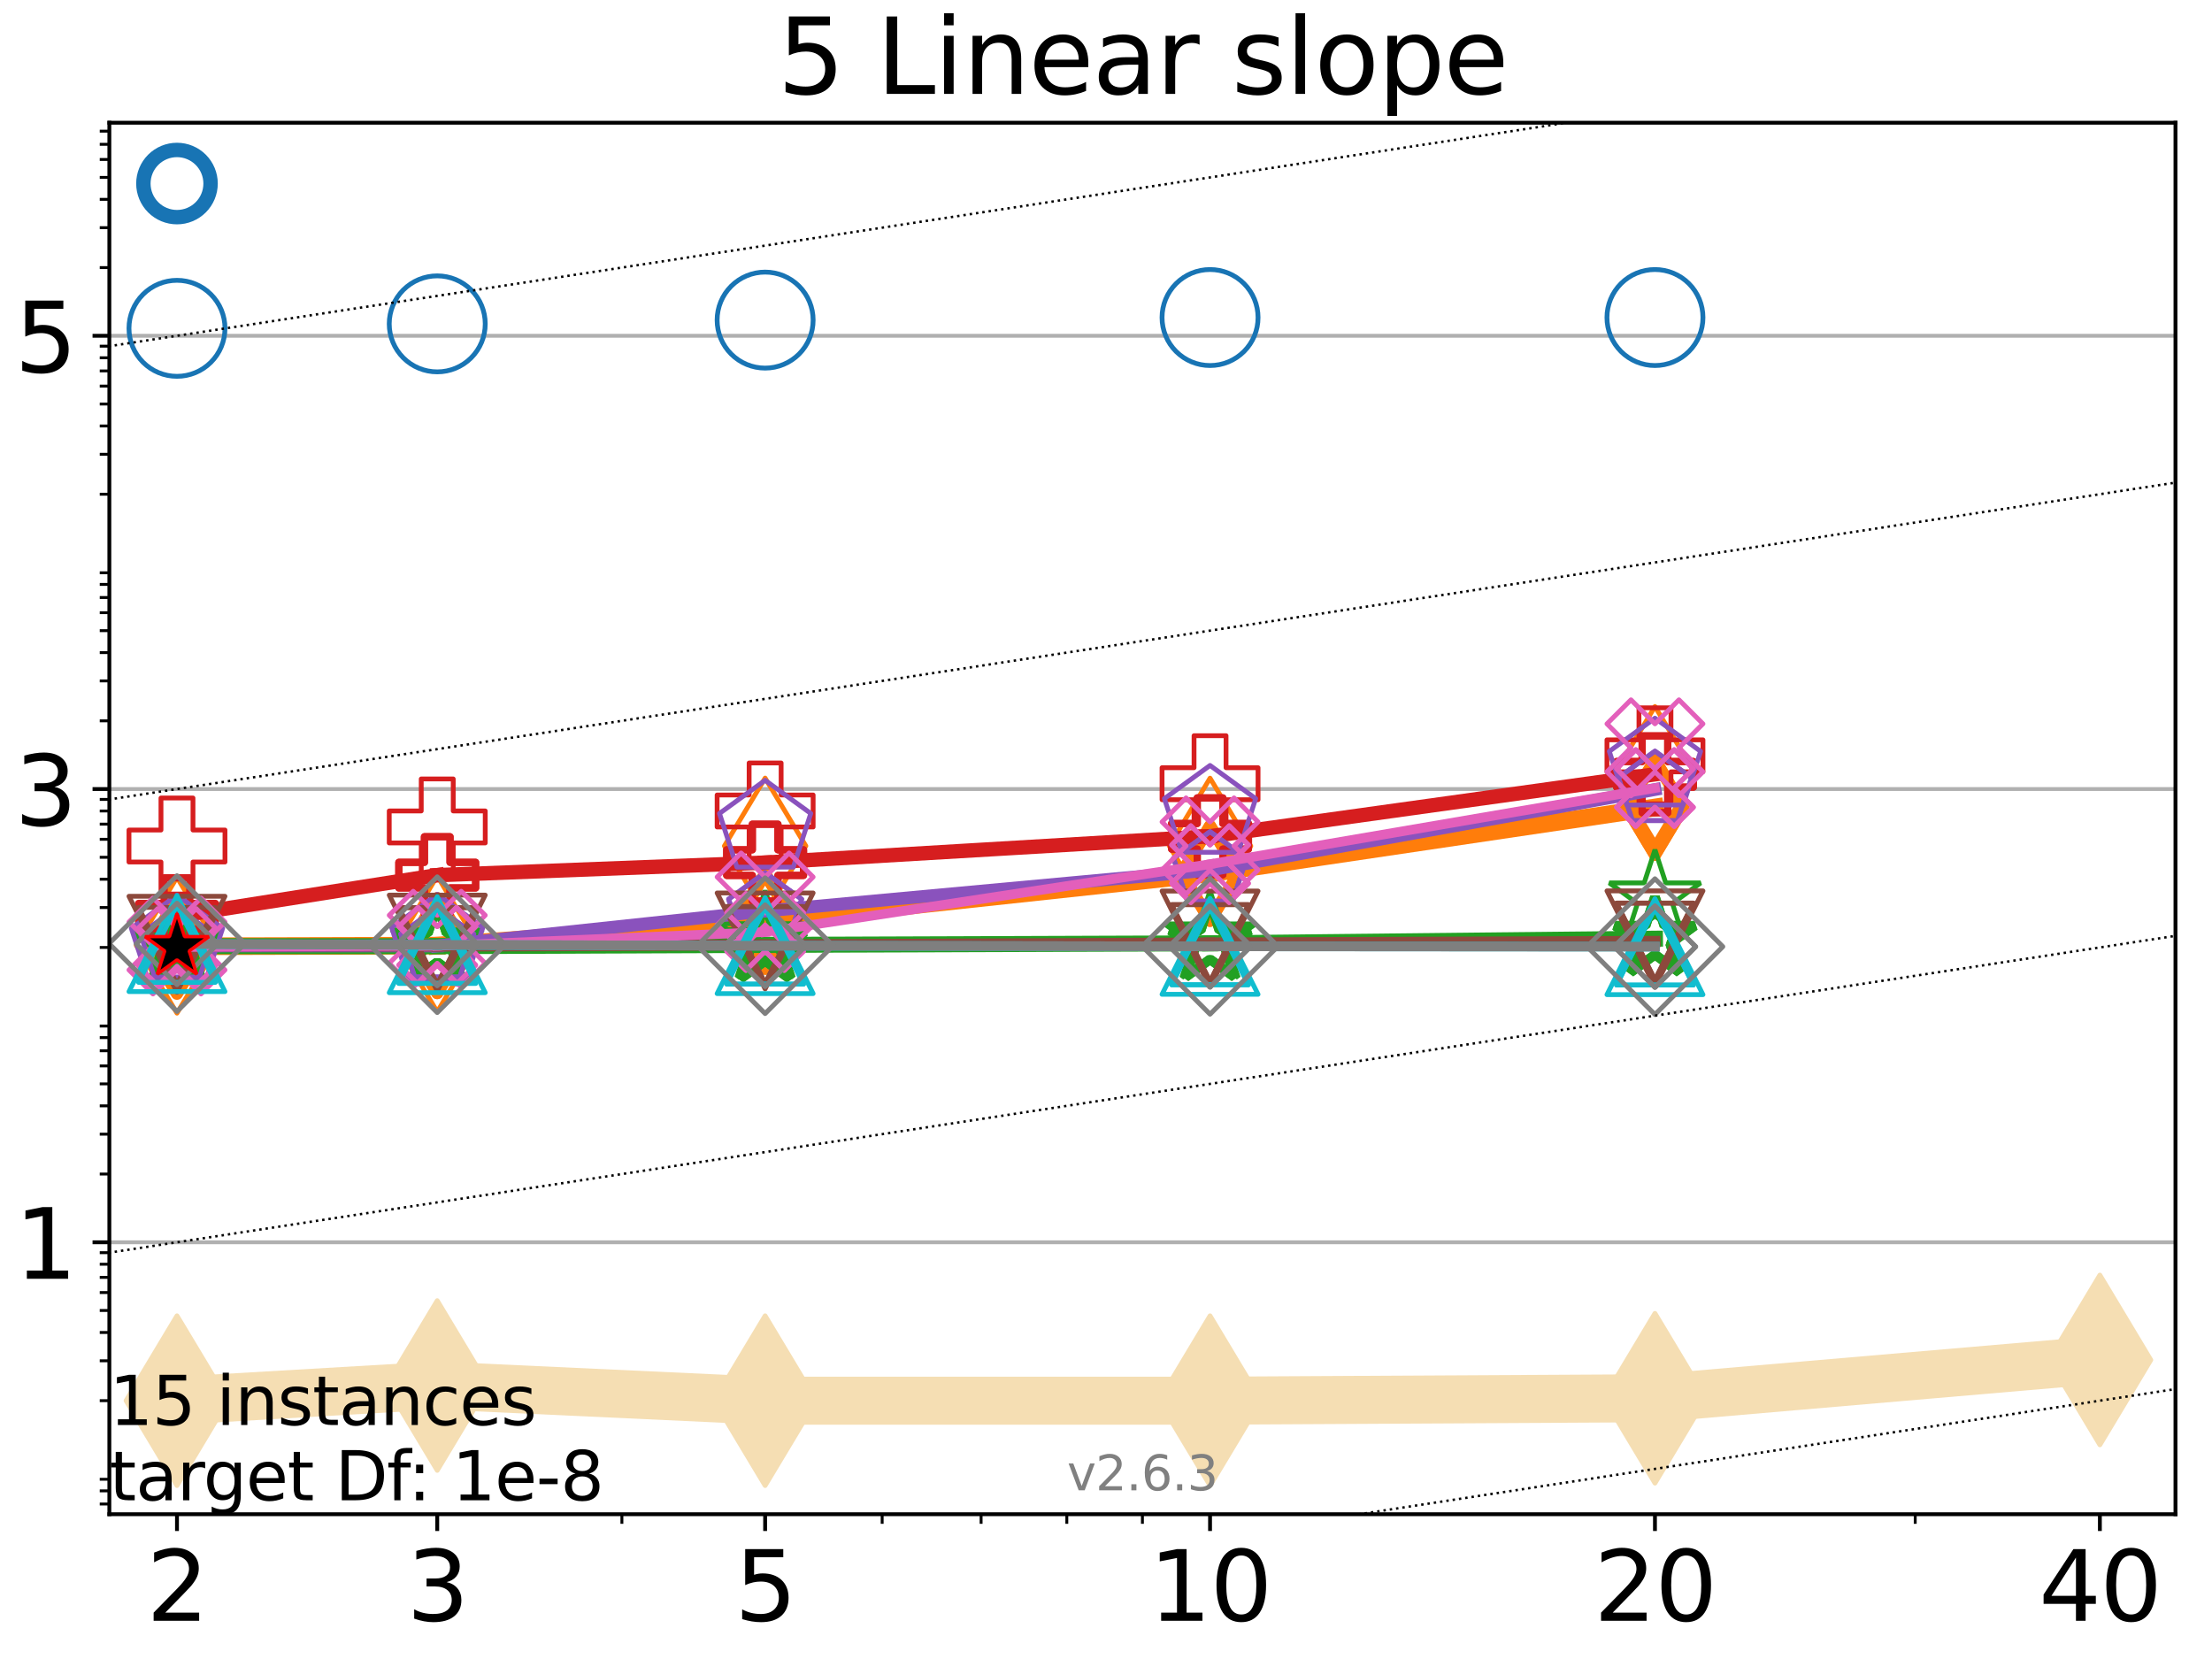 <?xml version="1.0" encoding="utf-8" standalone="no"?>
<!DOCTYPE svg PUBLIC "-//W3C//DTD SVG 1.1//EN"
  "http://www.w3.org/Graphics/SVG/1.1/DTD/svg11.dtd">
<svg xmlns:xlink="http://www.w3.org/1999/xlink" width="460.8pt" height="345.6pt" viewBox="0 0 460.8 345.6" xmlns="http://www.w3.org/2000/svg" version="1.1">
 <defs>
  <style type="text/css">*{stroke-linejoin: round; stroke-linecap: butt}</style>
 </defs>
 <g id="figure_1">
  <g id="patch_1">
   <path d="M 0 345.6 
L 460.8 345.6 
L 460.8 0 
L 0 0 
z
" style="fill: #ffffff"/>
  </g>
  <g id="axes_1">
   <g id="patch_2">
    <path d="M 22.78 315.44 
L 453.192 315.44 
L 453.192 25.56 
L 22.78 25.56 
z
" style="fill: #ffffff"/>
   </g>
   <g id="line2d_1">
    <path d="M 36.868 291.787 
L 91.085 288.626 
L 159.39 291.787 
L 252.074 291.787 
L 344.758 291.281 
L 437.443 283.304 
" clip-path="url(#pa9f7f13a58)" style="fill: none; stroke: #f5deb3; stroke-width: 10; stroke-linecap: square"/>
    <defs>
     <path id="m94b9dc4581" d="M -0 17.678 
L 10.607 0 
L 0 -17.678 
L -10.607 -0 
z
" style="stroke: #f5deb3; stroke-linejoin: miter"/>
    </defs>
    <g clip-path="url(#pa9f7f13a58)">
     <use xlink:href="#m94b9dc4581" x="36.868" y="291.787" style="fill: #f5deb3; stroke: #f5deb3; stroke-linejoin: miter"/>
     <use xlink:href="#m94b9dc4581" x="91.085" y="288.626" style="fill: #f5deb3; stroke: #f5deb3; stroke-linejoin: miter"/>
     <use xlink:href="#m94b9dc4581" x="159.39" y="291.787" style="fill: #f5deb3; stroke: #f5deb3; stroke-linejoin: miter"/>
     <use xlink:href="#m94b9dc4581" x="252.074" y="291.787" style="fill: #f5deb3; stroke: #f5deb3; stroke-linejoin: miter"/>
     <use xlink:href="#m94b9dc4581" x="344.758" y="291.281" style="fill: #f5deb3; stroke: #f5deb3; stroke-linejoin: miter"/>
     <use xlink:href="#m94b9dc4581" x="437.443" y="283.304" style="fill: #f5deb3; stroke: #f5deb3; stroke-linejoin: miter"/>
    </g>
   </g>
   <g id="matplotlib.axis_1">
    <g id="xtick_1">
     <g id="line2d_2">
      <defs>
       <path id="m851f23b6b5" d="M 0 0 
L 0 3.5 
" style="stroke: #000000; stroke-width: 0.8"/>
      </defs>
      <g>
       <use xlink:href="#m851f23b6b5" x="36.868" y="315.44" style="stroke: #000000; stroke-width: 0.8"/>
      </g>
     </g>
     <g id="text_1">
      <!-- 2 -->
      <g transform="translate(30.506 337.637)scale(0.2 -0.2)">
       <defs>
        <path id="DejaVuSans-32" d="M 1228 531 
L 3431 531 
L 3431 0 
L 469 0 
L 469 531 
Q 828 903 1448 1529 
Q 2069 2156 2228 2338 
Q 2531 2678 2651 2914 
Q 2772 3150 2772 3378 
Q 2772 3750 2511 3984 
Q 2250 4219 1831 4219 
Q 1534 4219 1204 4116 
Q 875 4013 500 3803 
L 500 4441 
Q 881 4594 1212 4672 
Q 1544 4750 1819 4750 
Q 2544 4750 2975 4387 
Q 3406 4025 3406 3419 
Q 3406 3131 3298 2873 
Q 3191 2616 2906 2266 
Q 2828 2175 2409 1742 
Q 1991 1309 1228 531 
z
" transform="scale(0.016)"/>
       </defs>
       <use xlink:href="#DejaVuSans-32"/>
      </g>
     </g>
    </g>
    <g id="xtick_2">
     <g id="line2d_3">
      <g>
       <use xlink:href="#m851f23b6b5" x="91.085" y="315.44" style="stroke: #000000; stroke-width: 0.8"/>
      </g>
     </g>
     <g id="text_2">
      <!-- 3 -->
      <g transform="translate(84.723 337.637)scale(0.2 -0.2)">
       <defs>
        <path id="DejaVuSans-33" d="M 2597 2516 
Q 3050 2419 3304 2112 
Q 3559 1806 3559 1356 
Q 3559 666 3084 287 
Q 2609 -91 1734 -91 
Q 1441 -91 1130 -33 
Q 819 25 488 141 
L 488 750 
Q 750 597 1062 519 
Q 1375 441 1716 441 
Q 2309 441 2620 675 
Q 2931 909 2931 1356 
Q 2931 1769 2642 2001 
Q 2353 2234 1838 2234 
L 1294 2234 
L 1294 2753 
L 1863 2753 
Q 2328 2753 2575 2939 
Q 2822 3125 2822 3475 
Q 2822 3834 2567 4026 
Q 2313 4219 1838 4219 
Q 1578 4219 1281 4162 
Q 984 4106 628 3988 
L 628 4550 
Q 988 4650 1302 4700 
Q 1616 4750 1894 4750 
Q 2613 4750 3031 4423 
Q 3450 4097 3450 3541 
Q 3450 3153 3228 2886 
Q 3006 2619 2597 2516 
z
" transform="scale(0.016)"/>
       </defs>
       <use xlink:href="#DejaVuSans-33"/>
      </g>
     </g>
    </g>
    <g id="xtick_3">
     <g id="line2d_4">
      <g>
       <use xlink:href="#m851f23b6b5" x="159.39" y="315.44" style="stroke: #000000; stroke-width: 0.8"/>
      </g>
     </g>
     <g id="text_3">
      <!-- 5 -->
      <g transform="translate(153.028 337.637)scale(0.2 -0.2)">
       <defs>
        <path id="DejaVuSans-35" d="M 691 4666 
L 3169 4666 
L 3169 4134 
L 1269 4134 
L 1269 2991 
Q 1406 3038 1543 3061 
Q 1681 3084 1819 3084 
Q 2600 3084 3056 2656 
Q 3513 2228 3513 1497 
Q 3513 744 3044 326 
Q 2575 -91 1722 -91 
Q 1428 -91 1123 -41 
Q 819 9 494 109 
L 494 744 
Q 775 591 1075 516 
Q 1375 441 1709 441 
Q 2250 441 2565 725 
Q 2881 1009 2881 1497 
Q 2881 1984 2565 2268 
Q 2250 2553 1709 2553 
Q 1456 2553 1204 2497 
Q 953 2441 691 2322 
L 691 4666 
z
" transform="scale(0.016)"/>
       </defs>
       <use xlink:href="#DejaVuSans-35"/>
      </g>
     </g>
    </g>
    <g id="xtick_4">
     <g id="line2d_5">
      <g>
       <use xlink:href="#m851f23b6b5" x="252.074" y="315.44" style="stroke: #000000; stroke-width: 0.8"/>
      </g>
     </g>
     <g id="text_4">
      <!-- 10 -->
      <g transform="translate(239.349 337.637)scale(0.2 -0.2)">
       <defs>
        <path id="DejaVuSans-31" d="M 794 531 
L 1825 531 
L 1825 4091 
L 703 3866 
L 703 4441 
L 1819 4666 
L 2450 4666 
L 2450 531 
L 3481 531 
L 3481 0 
L 794 0 
L 794 531 
z
" transform="scale(0.016)"/>
        <path id="DejaVuSans-30" d="M 2034 4250 
Q 1547 4250 1301 3770 
Q 1056 3291 1056 2328 
Q 1056 1369 1301 889 
Q 1547 409 2034 409 
Q 2525 409 2770 889 
Q 3016 1369 3016 2328 
Q 3016 3291 2770 3770 
Q 2525 4250 2034 4250 
z
M 2034 4750 
Q 2819 4750 3233 4129 
Q 3647 3509 3647 2328 
Q 3647 1150 3233 529 
Q 2819 -91 2034 -91 
Q 1250 -91 836 529 
Q 422 1150 422 2328 
Q 422 3509 836 4129 
Q 1250 4750 2034 4750 
z
" transform="scale(0.016)"/>
       </defs>
       <use xlink:href="#DejaVuSans-31"/>
       <use xlink:href="#DejaVuSans-30" x="63.623"/>
      </g>
     </g>
    </g>
    <g id="xtick_5">
     <g id="line2d_6">
      <g>
       <use xlink:href="#m851f23b6b5" x="344.758" y="315.44" style="stroke: #000000; stroke-width: 0.8"/>
      </g>
     </g>
     <g id="text_5">
      <!-- 20 -->
      <g transform="translate(332.033 337.637)scale(0.2 -0.2)">
       <use xlink:href="#DejaVuSans-32"/>
       <use xlink:href="#DejaVuSans-30" x="63.623"/>
      </g>
     </g>
    </g>
    <g id="xtick_6">
     <g id="line2d_7">
      <g>
       <use xlink:href="#m851f23b6b5" x="437.443" y="315.44" style="stroke: #000000; stroke-width: 0.8"/>
      </g>
     </g>
     <g id="text_6">
      <!-- 40 -->
      <g transform="translate(424.718 337.637)scale(0.2 -0.2)">
       <defs>
        <path id="DejaVuSans-34" d="M 2419 4116 
L 825 1625 
L 2419 1625 
L 2419 4116 
z
M 2253 4666 
L 3047 4666 
L 3047 1625 
L 3713 1625 
L 3713 1100 
L 3047 1100 
L 3047 0 
L 2419 0 
L 2419 1100 
L 313 1100 
L 313 1709 
L 2253 4666 
z
" transform="scale(0.016)"/>
       </defs>
       <use xlink:href="#DejaVuSans-34"/>
       <use xlink:href="#DejaVuSans-30" x="63.623"/>
      </g>
     </g>
    </g>
    <g id="xtick_7">
     <g id="line2d_8">
      <defs>
       <path id="m96532fe9f3" d="M 0 0 
L 0 2 
" style="stroke: #000000; stroke-width: 0.6"/>
      </defs>
      <g>
       <use xlink:href="#m96532fe9f3" x="129.552" y="315.44" style="stroke: #000000; stroke-width: 0.6"/>
      </g>
     </g>
    </g>
    <g id="xtick_8">
     <g id="line2d_9">
      <g>
       <use xlink:href="#m96532fe9f3" x="183.769" y="315.44" style="stroke: #000000; stroke-width: 0.6"/>
      </g>
     </g>
    </g>
    <g id="xtick_9">
     <g id="line2d_10">
      <g>
       <use xlink:href="#m96532fe9f3" x="204.381" y="315.44" style="stroke: #000000; stroke-width: 0.6"/>
      </g>
     </g>
    </g>
    <g id="xtick_10">
     <g id="line2d_11">
      <g>
       <use xlink:href="#m96532fe9f3" x="222.237" y="315.44" style="stroke: #000000; stroke-width: 0.6"/>
      </g>
     </g>
    </g>
    <g id="xtick_11">
     <g id="line2d_12">
      <g>
       <use xlink:href="#m96532fe9f3" x="237.986" y="315.44" style="stroke: #000000; stroke-width: 0.6"/>
      </g>
     </g>
    </g>
    <g id="xtick_12">
     <g id="line2d_13">
      <g>
       <use xlink:href="#m96532fe9f3" x="398.975" y="315.44" style="stroke: #000000; stroke-width: 0.6"/>
      </g>
     </g>
    </g>
   </g>
   <g id="matplotlib.axis_2">
    <g id="ytick_1">
     <g id="line2d_14">
      <path d="M 22.78 258.789 
L 453.192 258.789 
" clip-path="url(#pa9f7f13a58)" style="fill: none; stroke: #b0b0b0; stroke-width: 0.8; stroke-linecap: square"/>
     </g>
     <g id="line2d_15">
      <defs>
       <path id="maf97d76bf3" d="M 0 0 
L -3.5 0 
" style="stroke: #000000; stroke-width: 0.8"/>
      </defs>
      <g>
       <use xlink:href="#maf97d76bf3" x="22.78" y="258.789" style="stroke: #000000; stroke-width: 0.8"/>
      </g>
     </g>
     <g id="text_7">
      <!-- 1 -->
      <g transform="translate(3.055 266.388)scale(0.2 -0.2)">
       <use xlink:href="#DejaVuSans-31"/>
      </g>
     </g>
    </g>
    <g id="ytick_2">
     <g id="line2d_16">
      <path d="M 22.78 164.372 
L 453.192 164.372 
" clip-path="url(#pa9f7f13a58)" style="fill: none; stroke: #b0b0b0; stroke-width: 0.8; stroke-linecap: square"/>
     </g>
     <g id="line2d_17">
      <g>
       <use xlink:href="#maf97d76bf3" x="22.78" y="164.372" style="stroke: #000000; stroke-width: 0.8"/>
      </g>
     </g>
     <g id="text_8">
      <!-- 3 -->
      <g transform="translate(3.055 171.97)scale(0.2 -0.2)">
       <use xlink:href="#DejaVuSans-33"/>
      </g>
     </g>
    </g>
    <g id="ytick_3">
     <g id="line2d_18">
      <path d="M 22.78 69.954 
L 453.192 69.954 
" clip-path="url(#pa9f7f13a58)" style="fill: none; stroke: #b0b0b0; stroke-width: 0.8; stroke-linecap: square"/>
     </g>
     <g id="line2d_19">
      <g>
       <use xlink:href="#maf97d76bf3" x="22.78" y="69.954" style="stroke: #000000; stroke-width: 0.8"/>
      </g>
     </g>
     <g id="text_9">
      <!-- 5 -->
      <g transform="translate(3.055 77.553)scale(0.2 -0.2)">
       <use xlink:href="#DejaVuSans-35"/>
      </g>
     </g>
    </g>
    <g id="ytick_4">
     <g id="line2d_20">
      <defs>
       <path id="m543dd155c0" d="M 0 0 
L -2 0 
" style="stroke: #000000; stroke-width: 0.6"/>
      </defs>
      <g>
       <use xlink:href="#m543dd155c0" x="22.78" y="313.311" style="stroke: #000000; stroke-width: 0.6"/>
      </g>
     </g>
    </g>
    <g id="ytick_5">
     <g id="line2d_21">
      <g>
       <use xlink:href="#m543dd155c0" x="22.78" y="310.573" style="stroke: #000000; stroke-width: 0.6"/>
      </g>
     </g>
    </g>
    <g id="ytick_6">
     <g id="line2d_22">
      <g>
       <use xlink:href="#m543dd155c0" x="22.78" y="308.158" style="stroke: #000000; stroke-width: 0.6"/>
      </g>
     </g>
    </g>
    <g id="ytick_7">
     <g id="line2d_23">
      <g>
       <use xlink:href="#m543dd155c0" x="22.78" y="291.787" style="stroke: #000000; stroke-width: 0.6"/>
      </g>
     </g>
    </g>
    <g id="ytick_8">
     <g id="line2d_24">
      <g>
       <use xlink:href="#m543dd155c0" x="22.78" y="283.474" style="stroke: #000000; stroke-width: 0.6"/>
      </g>
     </g>
    </g>
    <g id="ytick_9">
     <g id="line2d_25">
      <g>
       <use xlink:href="#m543dd155c0" x="22.78" y="277.576" style="stroke: #000000; stroke-width: 0.6"/>
      </g>
     </g>
    </g>
    <g id="ytick_10">
     <g id="line2d_26">
      <g>
       <use xlink:href="#m543dd155c0" x="22.78" y="273.001" style="stroke: #000000; stroke-width: 0.6"/>
      </g>
     </g>
    </g>
    <g id="ytick_11">
     <g id="line2d_27">
      <g>
       <use xlink:href="#m543dd155c0" x="22.78" y="269.263" style="stroke: #000000; stroke-width: 0.6"/>
      </g>
     </g>
    </g>
    <g id="ytick_12">
     <g id="line2d_28">
      <g>
       <use xlink:href="#m543dd155c0" x="22.78" y="266.102" style="stroke: #000000; stroke-width: 0.6"/>
      </g>
     </g>
    </g>
    <g id="ytick_13">
     <g id="line2d_29">
      <g>
       <use xlink:href="#m543dd155c0" x="22.78" y="263.364" style="stroke: #000000; stroke-width: 0.6"/>
      </g>
     </g>
    </g>
    <g id="ytick_14">
     <g id="line2d_30">
      <g>
       <use xlink:href="#m543dd155c0" x="22.78" y="260.95" style="stroke: #000000; stroke-width: 0.6"/>
      </g>
     </g>
    </g>
    <g id="ytick_15">
     <g id="line2d_31">
      <g>
       <use xlink:href="#m543dd155c0" x="22.78" y="244.578" style="stroke: #000000; stroke-width: 0.6"/>
      </g>
     </g>
    </g>
    <g id="ytick_16">
     <g id="line2d_32">
      <g>
       <use xlink:href="#m543dd155c0" x="22.78" y="236.265" style="stroke: #000000; stroke-width: 0.6"/>
      </g>
     </g>
    </g>
    <g id="ytick_17">
     <g id="line2d_33">
      <g>
       <use xlink:href="#m543dd155c0" x="22.78" y="230.367" style="stroke: #000000; stroke-width: 0.6"/>
      </g>
     </g>
    </g>
    <g id="ytick_18">
     <g id="line2d_34">
      <g>
       <use xlink:href="#m543dd155c0" x="22.78" y="225.792" style="stroke: #000000; stroke-width: 0.6"/>
      </g>
     </g>
    </g>
    <g id="ytick_19">
     <g id="line2d_35">
      <g>
       <use xlink:href="#m543dd155c0" x="22.78" y="222.054" style="stroke: #000000; stroke-width: 0.6"/>
      </g>
     </g>
    </g>
    <g id="ytick_20">
     <g id="line2d_36">
      <g>
       <use xlink:href="#m543dd155c0" x="22.78" y="218.893" style="stroke: #000000; stroke-width: 0.6"/>
      </g>
     </g>
    </g>
    <g id="ytick_21">
     <g id="line2d_37">
      <g>
       <use xlink:href="#m543dd155c0" x="22.78" y="216.156" style="stroke: #000000; stroke-width: 0.6"/>
      </g>
     </g>
    </g>
    <g id="ytick_22">
     <g id="line2d_38">
      <g>
       <use xlink:href="#m543dd155c0" x="22.78" y="213.741" style="stroke: #000000; stroke-width: 0.6"/>
      </g>
     </g>
    </g>
    <g id="ytick_23">
     <g id="line2d_39">
      <g>
       <use xlink:href="#m543dd155c0" x="22.78" y="197.369" style="stroke: #000000; stroke-width: 0.6"/>
      </g>
     </g>
    </g>
    <g id="ytick_24">
     <g id="line2d_40">
      <g>
       <use xlink:href="#m543dd155c0" x="22.78" y="189.056" style="stroke: #000000; stroke-width: 0.6"/>
      </g>
     </g>
    </g>
    <g id="ytick_25">
     <g id="line2d_41">
      <g>
       <use xlink:href="#m543dd155c0" x="22.78" y="183.158" style="stroke: #000000; stroke-width: 0.6"/>
      </g>
     </g>
    </g>
    <g id="ytick_26">
     <g id="line2d_42">
      <g>
       <use xlink:href="#m543dd155c0" x="22.78" y="178.583" style="stroke: #000000; stroke-width: 0.6"/>
      </g>
     </g>
    </g>
    <g id="ytick_27">
     <g id="line2d_43">
      <g>
       <use xlink:href="#m543dd155c0" x="22.78" y="174.845" style="stroke: #000000; stroke-width: 0.6"/>
      </g>
     </g>
    </g>
    <g id="ytick_28">
     <g id="line2d_44">
      <g>
       <use xlink:href="#m543dd155c0" x="22.78" y="171.685" style="stroke: #000000; stroke-width: 0.6"/>
      </g>
     </g>
    </g>
    <g id="ytick_29">
     <g id="line2d_45">
      <g>
       <use xlink:href="#m543dd155c0" x="22.78" y="168.947" style="stroke: #000000; stroke-width: 0.6"/>
      </g>
     </g>
    </g>
    <g id="ytick_30">
     <g id="line2d_46">
      <g>
       <use xlink:href="#m543dd155c0" x="22.78" y="166.532" style="stroke: #000000; stroke-width: 0.6"/>
      </g>
     </g>
    </g>
    <g id="ytick_31">
     <g id="line2d_47">
      <g>
       <use xlink:href="#m543dd155c0" x="22.78" y="150.161" style="stroke: #000000; stroke-width: 0.6"/>
      </g>
     </g>
    </g>
    <g id="ytick_32">
     <g id="line2d_48">
      <g>
       <use xlink:href="#m543dd155c0" x="22.78" y="141.847" style="stroke: #000000; stroke-width: 0.6"/>
      </g>
     </g>
    </g>
    <g id="ytick_33">
     <g id="line2d_49">
      <g>
       <use xlink:href="#m543dd155c0" x="22.78" y="135.949" style="stroke: #000000; stroke-width: 0.6"/>
      </g>
     </g>
    </g>
    <g id="ytick_34">
     <g id="line2d_50">
      <g>
       <use xlink:href="#m543dd155c0" x="22.78" y="131.374" style="stroke: #000000; stroke-width: 0.6"/>
      </g>
     </g>
    </g>
    <g id="ytick_35">
     <g id="line2d_51">
      <g>
       <use xlink:href="#m543dd155c0" x="22.78" y="127.636" style="stroke: #000000; stroke-width: 0.6"/>
      </g>
     </g>
    </g>
    <g id="ytick_36">
     <g id="line2d_52">
      <g>
       <use xlink:href="#m543dd155c0" x="22.78" y="124.476" style="stroke: #000000; stroke-width: 0.6"/>
      </g>
     </g>
    </g>
    <g id="ytick_37">
     <g id="line2d_53">
      <g>
       <use xlink:href="#m543dd155c0" x="22.78" y="121.738" style="stroke: #000000; stroke-width: 0.6"/>
      </g>
     </g>
    </g>
    <g id="ytick_38">
     <g id="line2d_54">
      <g>
       <use xlink:href="#m543dd155c0" x="22.78" y="119.323" style="stroke: #000000; stroke-width: 0.6"/>
      </g>
     </g>
    </g>
    <g id="ytick_39">
     <g id="line2d_55">
      <g>
       <use xlink:href="#m543dd155c0" x="22.78" y="102.952" style="stroke: #000000; stroke-width: 0.6"/>
      </g>
     </g>
    </g>
    <g id="ytick_40">
     <g id="line2d_56">
      <g>
       <use xlink:href="#m543dd155c0" x="22.78" y="94.639" style="stroke: #000000; stroke-width: 0.6"/>
      </g>
     </g>
    </g>
    <g id="ytick_41">
     <g id="line2d_57">
      <g>
       <use xlink:href="#m543dd155c0" x="22.78" y="88.74" style="stroke: #000000; stroke-width: 0.6"/>
      </g>
     </g>
    </g>
    <g id="ytick_42">
     <g id="line2d_58">
      <g>
       <use xlink:href="#m543dd155c0" x="22.78" y="84.165" style="stroke: #000000; stroke-width: 0.6"/>
      </g>
     </g>
    </g>
    <g id="ytick_43">
     <g id="line2d_59">
      <g>
       <use xlink:href="#m543dd155c0" x="22.78" y="80.427" style="stroke: #000000; stroke-width: 0.6"/>
      </g>
     </g>
    </g>
    <g id="ytick_44">
     <g id="line2d_60">
      <g>
       <use xlink:href="#m543dd155c0" x="22.78" y="77.267" style="stroke: #000000; stroke-width: 0.6"/>
      </g>
     </g>
    </g>
    <g id="ytick_45">
     <g id="line2d_61">
      <g>
       <use xlink:href="#m543dd155c0" x="22.78" y="74.529" style="stroke: #000000; stroke-width: 0.6"/>
      </g>
     </g>
    </g>
    <g id="ytick_46">
     <g id="line2d_62">
      <g>
       <use xlink:href="#m543dd155c0" x="22.78" y="72.114" style="stroke: #000000; stroke-width: 0.6"/>
      </g>
     </g>
    </g>
    <g id="ytick_47">
     <g id="line2d_63">
      <g>
       <use xlink:href="#m543dd155c0" x="22.78" y="55.743" style="stroke: #000000; stroke-width: 0.6"/>
      </g>
     </g>
    </g>
    <g id="ytick_48">
     <g id="line2d_64">
      <g>
       <use xlink:href="#m543dd155c0" x="22.78" y="47.43" style="stroke: #000000; stroke-width: 0.6"/>
      </g>
     </g>
    </g>
    <g id="ytick_49">
     <g id="line2d_65">
      <g>
       <use xlink:href="#m543dd155c0" x="22.78" y="41.532" style="stroke: #000000; stroke-width: 0.6"/>
      </g>
     </g>
    </g>
    <g id="ytick_50">
     <g id="line2d_66">
      <g>
       <use xlink:href="#m543dd155c0" x="22.78" y="36.957" style="stroke: #000000; stroke-width: 0.6"/>
      </g>
     </g>
    </g>
    <g id="ytick_51">
     <g id="line2d_67">
      <g>
       <use xlink:href="#m543dd155c0" x="22.78" y="33.219" style="stroke: #000000; stroke-width: 0.6"/>
      </g>
     </g>
    </g>
    <g id="ytick_52">
     <g id="line2d_68">
      <g>
       <use xlink:href="#m543dd155c0" x="22.78" y="30.058" style="stroke: #000000; stroke-width: 0.6"/>
      </g>
     </g>
    </g>
    <g id="ytick_53">
     <g id="line2d_69">
      <g>
       <use xlink:href="#m543dd155c0" x="22.78" y="27.32" style="stroke: #000000; stroke-width: 0.6"/>
      </g>
     </g>
    </g>
   </g>
   <g id="line2d_70">
    <path d="M 36.868 38.237 
" clip-path="url(#pa9f7f13a58)" style="fill: none; stroke: #1874b4; stroke-width: 4; stroke-linecap: square"/>
    <defs>
     <path id="mb32c1dd31c" d="M 0 7 
C 1.856 7 3.637 6.262 4.95 4.95 
C 6.262 3.637 7 1.856 7 0 
C 7 -1.856 6.262 -3.637 4.95 -4.95 
C 3.637 -6.262 1.856 -7 0 -7 
C -1.856 -7 -3.637 -6.262 -4.95 -4.95 
C -6.262 -3.637 -7 -1.856 -7 0 
C -7 1.856 -6.262 3.637 -4.95 4.95 
C -3.637 6.262 -1.856 7 0 7 
z
" style="stroke: #1874b4; stroke-width: 3"/>
    </defs>
    <g clip-path="url(#pa9f7f13a58)">
     <use xlink:href="#mb32c1dd31c" x="36.868" y="38.237" style="fill-opacity: 0; stroke: #1874b4; stroke-width: 3"/>
    </g>
   </g>
   <g id="line2d_71"/>
   <g id="line2d_72">
    <defs>
     <path id="m4bcb61b72c" d="M 0 10 
C 2.652 10 5.196 8.946 7.071 7.071 
C 8.946 5.196 10 2.652 10 0 
C 10 -2.652 8.946 -5.196 7.071 -7.071 
C 5.196 -8.946 2.652 -10 0 -10 
C -2.652 -10 -5.196 -8.946 -7.071 -7.071 
C -8.946 -5.196 -10 -2.652 -10 0 
C -10 2.652 -8.946 5.196 -7.071 7.071 
C -5.196 8.946 -2.652 10 0 10 
z
" style="stroke: #1874b4"/>
    </defs>
    <g clip-path="url(#pa9f7f13a58)">
     <use xlink:href="#m4bcb61b72c" x="36.868" y="68.395" style="fill-opacity: 0; stroke: #1874b4"/>
     <use xlink:href="#m4bcb61b72c" x="91.085" y="67.467" style="fill-opacity: 0; stroke: #1874b4"/>
     <use xlink:href="#m4bcb61b72c" x="159.39" y="66.683" style="fill-opacity: 0; stroke: #1874b4"/>
     <use xlink:href="#m4bcb61b72c" x="252.074" y="66.148" style="fill-opacity: 0; stroke: #1874b4"/>
     <use xlink:href="#m4bcb61b72c" x="344.758" y="66.148" style="fill-opacity: 0; stroke: #1874b4"/>
    </g>
   </g>
   <g id="line2d_73">
    <path d="M 36.868 197.132 
L 91.085 196.99 
" clip-path="url(#pa9f7f13a58)" style="fill: none; stroke: #ff7d0b; stroke-width: 3.667; stroke-linecap: square"/>
    <defs>
     <path id="m2a229cea45" d="M -0 9.899 
L 5.94 0 
L 0 -9.899 
L -5.94 -0 
z
" style="stroke: #ff7d0b; stroke-width: 2.5; stroke-linejoin: miter"/>
    </defs>
    <g clip-path="url(#pa9f7f13a58)">
     <use xlink:href="#m2a229cea45" x="36.868" y="197.132" style="fill-opacity: 0; stroke: #ff7d0b; stroke-width: 2.5; stroke-linejoin: miter"/>
     <use xlink:href="#m2a229cea45" x="91.085" y="196.99" style="fill-opacity: 0; stroke: #ff7d0b; stroke-width: 2.5; stroke-linejoin: miter"/>
    </g>
   </g>
   <g id="line2d_74">
    <path d="M 91.085 196.99 
L 159.39 191.916 
" clip-path="url(#pa9f7f13a58)" style="fill: none; stroke: #ff7d0b; stroke-width: 3.667; stroke-linecap: square"/>
    <g clip-path="url(#pa9f7f13a58)">
     <use xlink:href="#m2a229cea45" x="91.085" y="196.99" style="fill-opacity: 0; stroke: #ff7d0b; stroke-width: 2.5; stroke-linejoin: miter"/>
     <use xlink:href="#m2a229cea45" x="159.39" y="191.916" style="fill-opacity: 0; stroke: #ff7d0b; stroke-width: 2.5; stroke-linejoin: miter"/>
    </g>
   </g>
   <g id="line2d_75">
    <path d="M 159.39 191.916 
L 252.074 181.943 
" clip-path="url(#pa9f7f13a58)" style="fill: none; stroke: #ff7d0b; stroke-width: 3.667; stroke-linecap: square"/>
    <g clip-path="url(#pa9f7f13a58)">
     <use xlink:href="#m2a229cea45" x="159.39" y="191.916" style="fill-opacity: 0; stroke: #ff7d0b; stroke-width: 2.5; stroke-linejoin: miter"/>
     <use xlink:href="#m2a229cea45" x="252.074" y="181.943" style="fill-opacity: 0; stroke: #ff7d0b; stroke-width: 2.5; stroke-linejoin: miter"/>
    </g>
   </g>
   <g id="line2d_76">
    <path d="M 252.074 181.943 
L 344.758 168.203 
" clip-path="url(#pa9f7f13a58)" style="fill: none; stroke: #ff7d0b; stroke-width: 3.667; stroke-linecap: square"/>
    <g clip-path="url(#pa9f7f13a58)">
     <use xlink:href="#m2a229cea45" x="252.074" y="181.943" style="fill-opacity: 0; stroke: #ff7d0b; stroke-width: 2.5; stroke-linejoin: miter"/>
     <use xlink:href="#m2a229cea45" x="344.758" y="168.203" style="fill-opacity: 0; stroke: #ff7d0b; stroke-width: 2.5; stroke-linejoin: miter"/>
    </g>
   </g>
   <g id="line2d_77">
    <path d="M 344.758 168.203 
" clip-path="url(#pa9f7f13a58)" style="fill: none; stroke: #ff7d0b; stroke-width: 3.667; stroke-linecap: square"/>
    <g clip-path="url(#pa9f7f13a58)">
     <use xlink:href="#m2a229cea45" x="344.758" y="168.203" style="fill-opacity: 0; stroke: #ff7d0b; stroke-width: 2.5; stroke-linejoin: miter"/>
    </g>
   </g>
   <g id="line2d_78"/>
   <g id="line2d_79">
    <defs>
     <path id="md65af7c6db" d="M -0 14.142 
L 8.485 0 
L -0 -14.142 
L -8.485 -0 
z
" style="stroke: #ff7d0b; stroke-linejoin: miter"/>
    </defs>
    <g clip-path="url(#pa9f7f13a58)">
     <use xlink:href="#md65af7c6db" x="36.868" y="196.913" style="fill-opacity: 0; stroke: #ff7d0b; stroke-linejoin: miter"/>
     <use xlink:href="#md65af7c6db" x="91.085" y="196.631" style="fill-opacity: 0; stroke: #ff7d0b; stroke-linejoin: miter"/>
     <use xlink:href="#md65af7c6db" x="159.39" y="176.23" style="fill-opacity: 0; stroke: #ff7d0b; stroke-linejoin: miter"/>
     <use xlink:href="#md65af7c6db" x="252.074" y="176.245" style="fill-opacity: 0; stroke: #ff7d0b; stroke-linejoin: miter"/>
     <use xlink:href="#md65af7c6db" x="344.758" y="161.323" style="fill-opacity: 0; stroke: #ff7d0b; stroke-linejoin: miter"/>
    </g>
   </g>
   <g id="line2d_80">
    <path d="M 36.868 197.111 
L 91.085 197.105 
" clip-path="url(#pa9f7f13a58)" style="fill: none; stroke: #22a022; stroke-width: 3.333; stroke-linecap: square"/>
    <defs>
     <path id="m6f2821d938" d="M 0 -8.7 
L -1.953 -2.688 
L -8.274 -2.688 
L -3.16 1.027 
L -5.114 7.038 
L -0 3.323 
L 5.114 7.038 
L 3.16 1.027 
L 8.274 -2.688 
L 1.953 -2.688 
z
" style="stroke: #22a022; stroke-width: 2; stroke-linejoin: bevel"/>
    </defs>
    <g clip-path="url(#pa9f7f13a58)">
     <use xlink:href="#m6f2821d938" x="36.868" y="197.111" style="fill-opacity: 0; stroke: #22a022; stroke-width: 2; stroke-linejoin: bevel"/>
     <use xlink:href="#m6f2821d938" x="91.085" y="197.105" style="fill-opacity: 0; stroke: #22a022; stroke-width: 2; stroke-linejoin: bevel"/>
    </g>
   </g>
   <g id="line2d_81">
    <path d="M 91.085 197.105 
L 159.39 196.84 
" clip-path="url(#pa9f7f13a58)" style="fill: none; stroke: #22a022; stroke-width: 3.333; stroke-linecap: square"/>
    <g clip-path="url(#pa9f7f13a58)">
     <use xlink:href="#m6f2821d938" x="91.085" y="197.105" style="fill-opacity: 0; stroke: #22a022; stroke-width: 2; stroke-linejoin: bevel"/>
     <use xlink:href="#m6f2821d938" x="159.39" y="196.84" style="fill-opacity: 0; stroke: #22a022; stroke-width: 2; stroke-linejoin: bevel"/>
    </g>
   </g>
   <g id="line2d_82">
    <path d="M 159.39 196.84 
L 252.074 196.517 
" clip-path="url(#pa9f7f13a58)" style="fill: none; stroke: #22a022; stroke-width: 3.333; stroke-linecap: square"/>
    <g clip-path="url(#pa9f7f13a58)">
     <use xlink:href="#m6f2821d938" x="159.39" y="196.84" style="fill-opacity: 0; stroke: #22a022; stroke-width: 2; stroke-linejoin: bevel"/>
     <use xlink:href="#m6f2821d938" x="252.074" y="196.517" style="fill-opacity: 0; stroke: #22a022; stroke-width: 2; stroke-linejoin: bevel"/>
    </g>
   </g>
   <g id="line2d_83">
    <path d="M 252.074 196.517 
L 344.758 195.544 
" clip-path="url(#pa9f7f13a58)" style="fill: none; stroke: #22a022; stroke-width: 3.333; stroke-linecap: square"/>
    <g clip-path="url(#pa9f7f13a58)">
     <use xlink:href="#m6f2821d938" x="252.074" y="196.517" style="fill-opacity: 0; stroke: #22a022; stroke-width: 2; stroke-linejoin: bevel"/>
     <use xlink:href="#m6f2821d938" x="344.758" y="195.544" style="fill-opacity: 0; stroke: #22a022; stroke-width: 2; stroke-linejoin: bevel"/>
    </g>
   </g>
   <g id="line2d_84">
    <path d="M 344.758 195.544 
" clip-path="url(#pa9f7f13a58)" style="fill: none; stroke: #22a022; stroke-width: 3.333; stroke-linecap: square"/>
    <g clip-path="url(#pa9f7f13a58)">
     <use xlink:href="#m6f2821d938" x="344.758" y="195.544" style="fill-opacity: 0; stroke: #22a022; stroke-width: 2; stroke-linejoin: bevel"/>
    </g>
   </g>
   <g id="line2d_85"/>
   <g id="line2d_86">
    <defs>
     <path id="m1989799d8f" d="M 0 -10 
L -2.245 -3.09 
L -9.511 -3.09 
L -3.633 1.18 
L -5.878 8.09 
L -0 3.82 
L 5.878 8.09 
L 3.633 1.18 
L 9.511 -3.09 
L 2.245 -3.09 
z
" style="stroke: #22a022; stroke-linejoin: bevel"/>
    </defs>
    <g clip-path="url(#pa9f7f13a58)">
     <use xlink:href="#m1989799d8f" x="36.868" y="196.664" style="fill-opacity: 0; stroke: #22a022; stroke-linejoin: bevel"/>
     <use xlink:href="#m1989799d8f" x="91.085" y="196.796" style="fill-opacity: 0; stroke: #22a022; stroke-linejoin: bevel"/>
     <use xlink:href="#m1989799d8f" x="159.39" y="195.509" style="fill-opacity: 0; stroke: #22a022; stroke-linejoin: bevel"/>
     <use xlink:href="#m1989799d8f" x="252.074" y="195.555" style="fill-opacity: 0; stroke: #22a022; stroke-linejoin: bevel"/>
     <use xlink:href="#m1989799d8f" x="344.758" y="187.018" style="fill-opacity: 0; stroke: #22a022; stroke-linejoin: bevel"/>
    </g>
   </g>
   <g id="line2d_87">
    <path d="M 36.868 190.858 
L 91.085 182.308 
" clip-path="url(#pa9f7f13a58)" style="fill: none; stroke: #d61e1f; stroke-width: 3; stroke-linecap: square"/>
    <defs>
     <path id="m4d9f063b14" d="M -2.667 8 
L 2.667 8 
L 2.667 2.667 
L 8 2.667 
L 8 -2.667 
L 2.667 -2.667 
L 2.667 -8 
L -2.667 -8 
L -2.667 -2.667 
L -8 -2.667 
L -8 2.667 
L -2.667 2.667 
z
" style="stroke: #d61e1f; stroke-width: 1.5; stroke-linejoin: miter"/>
    </defs>
    <g clip-path="url(#pa9f7f13a58)">
     <use xlink:href="#m4d9f063b14" x="36.868" y="190.858" style="fill-opacity: 0; stroke: #d61e1f; stroke-width: 1.5; stroke-linejoin: miter"/>
     <use xlink:href="#m4d9f063b14" x="91.085" y="182.308" style="fill-opacity: 0; stroke: #d61e1f; stroke-width: 1.5; stroke-linejoin: miter"/>
    </g>
   </g>
   <g id="line2d_88">
    <path d="M 91.085 182.308 
L 159.39 179.696 
" clip-path="url(#pa9f7f13a58)" style="fill: none; stroke: #d61e1f; stroke-width: 3; stroke-linecap: square"/>
    <g clip-path="url(#pa9f7f13a58)">
     <use xlink:href="#m4d9f063b14" x="91.085" y="182.308" style="fill-opacity: 0; stroke: #d61e1f; stroke-width: 1.5; stroke-linejoin: miter"/>
     <use xlink:href="#m4d9f063b14" x="159.39" y="179.696" style="fill-opacity: 0; stroke: #d61e1f; stroke-width: 1.5; stroke-linejoin: miter"/>
    </g>
   </g>
   <g id="line2d_89">
    <path d="M 159.39 179.696 
L 252.074 174.217 
" clip-path="url(#pa9f7f13a58)" style="fill: none; stroke: #d61e1f; stroke-width: 3; stroke-linecap: square"/>
    <g clip-path="url(#pa9f7f13a58)">
     <use xlink:href="#m4d9f063b14" x="159.39" y="179.696" style="fill-opacity: 0; stroke: #d61e1f; stroke-width: 1.5; stroke-linejoin: miter"/>
     <use xlink:href="#m4d9f063b14" x="252.074" y="174.217" style="fill-opacity: 0; stroke: #d61e1f; stroke-width: 1.5; stroke-linejoin: miter"/>
    </g>
   </g>
   <g id="line2d_90">
    <path d="M 252.074 174.217 
L 344.758 161.307 
" clip-path="url(#pa9f7f13a58)" style="fill: none; stroke: #d61e1f; stroke-width: 3; stroke-linecap: square"/>
    <g clip-path="url(#pa9f7f13a58)">
     <use xlink:href="#m4d9f063b14" x="252.074" y="174.217" style="fill-opacity: 0; stroke: #d61e1f; stroke-width: 1.5; stroke-linejoin: miter"/>
     <use xlink:href="#m4d9f063b14" x="344.758" y="161.307" style="fill-opacity: 0; stroke: #d61e1f; stroke-width: 1.5; stroke-linejoin: miter"/>
    </g>
   </g>
   <g id="line2d_91">
    <path d="M 344.758 161.307 
" clip-path="url(#pa9f7f13a58)" style="fill: none; stroke: #d61e1f; stroke-width: 3; stroke-linecap: square"/>
    <g clip-path="url(#pa9f7f13a58)">
     <use xlink:href="#m4d9f063b14" x="344.758" y="161.307" style="fill-opacity: 0; stroke: #d61e1f; stroke-width: 1.5; stroke-linejoin: miter"/>
    </g>
   </g>
   <g id="line2d_92"/>
   <g id="line2d_93">
    <defs>
     <path id="m3c57a8df1f" d="M -3.333 10 
L 3.333 10 
L 3.333 3.333 
L 10 3.333 
L 10 -3.333 
L 3.333 -3.333 
L 3.333 -10 
L -3.333 -10 
L -3.333 -3.333 
L -10 -3.333 
L -10 3.333 
L -3.333 3.333 
z
" style="stroke: #d61e1f; stroke-linejoin: miter"/>
    </defs>
    <g clip-path="url(#pa9f7f13a58)">
     <use xlink:href="#m3c57a8df1f" x="36.868" y="176.241" style="fill-opacity: 0; stroke: #d61e1f; stroke-linejoin: miter"/>
     <use xlink:href="#m3c57a8df1f" x="91.085" y="172.269" style="fill-opacity: 0; stroke: #d61e1f; stroke-linejoin: miter"/>
     <use xlink:href="#m3c57a8df1f" x="159.39" y="168.942" style="fill-opacity: 0; stroke: #d61e1f; stroke-linejoin: miter"/>
     <use xlink:href="#m3c57a8df1f" x="252.074" y="163.26" style="fill-opacity: 0; stroke: #d61e1f; stroke-linejoin: miter"/>
     <use xlink:href="#m3c57a8df1f" x="344.758" y="157.454" style="fill-opacity: 0; stroke: #d61e1f; stroke-linejoin: miter"/>
    </g>
   </g>
   <g id="line2d_94">
    <path d="M 36.868 197.051 
L 91.085 197.046 
" clip-path="url(#pa9f7f13a58)" style="fill: none; stroke: #8a52bd; stroke-width: 2.667; stroke-linecap: square"/>
    <defs>
     <path id="mabf5926df2" d="M 0 -8 
L -7.608 -2.472 
L -4.702 6.472 
L 4.702 6.472 
L 7.608 -2.472 
z
" style="stroke: #8a52bd; stroke-linejoin: miter"/>
    </defs>
    <g clip-path="url(#pa9f7f13a58)">
     <use xlink:href="#mabf5926df2" x="36.868" y="197.051" style="fill-opacity: 0; stroke: #8a52bd; stroke-linejoin: miter"/>
     <use xlink:href="#mabf5926df2" x="91.085" y="197.046" style="fill-opacity: 0; stroke: #8a52bd; stroke-linejoin: miter"/>
    </g>
   </g>
   <g id="line2d_95">
    <path d="M 91.085 197.046 
L 159.39 189.782 
" clip-path="url(#pa9f7f13a58)" style="fill: none; stroke: #8a52bd; stroke-width: 2.667; stroke-linecap: square"/>
    <g clip-path="url(#pa9f7f13a58)">
     <use xlink:href="#mabf5926df2" x="91.085" y="197.046" style="fill-opacity: 0; stroke: #8a52bd; stroke-linejoin: miter"/>
     <use xlink:href="#mabf5926df2" x="159.39" y="189.782" style="fill-opacity: 0; stroke: #8a52bd; stroke-linejoin: miter"/>
    </g>
   </g>
   <g id="line2d_96">
    <path d="M 159.39 189.782 
L 252.074 181.245 
" clip-path="url(#pa9f7f13a58)" style="fill: none; stroke: #8a52bd; stroke-width: 2.667; stroke-linecap: square"/>
    <g clip-path="url(#pa9f7f13a58)">
     <use xlink:href="#mabf5926df2" x="159.39" y="189.782" style="fill-opacity: 0; stroke: #8a52bd; stroke-linejoin: miter"/>
     <use xlink:href="#mabf5926df2" x="252.074" y="181.245" style="fill-opacity: 0; stroke: #8a52bd; stroke-linejoin: miter"/>
    </g>
   </g>
   <g id="line2d_97">
    <path d="M 252.074 181.245 
L 344.758 164.476 
" clip-path="url(#pa9f7f13a58)" style="fill: none; stroke: #8a52bd; stroke-width: 2.667; stroke-linecap: square"/>
    <g clip-path="url(#pa9f7f13a58)">
     <use xlink:href="#mabf5926df2" x="252.074" y="181.245" style="fill-opacity: 0; stroke: #8a52bd; stroke-linejoin: miter"/>
     <use xlink:href="#mabf5926df2" x="344.758" y="164.476" style="fill-opacity: 0; stroke: #8a52bd; stroke-linejoin: miter"/>
    </g>
   </g>
   <g id="line2d_98">
    <path d="M 344.758 164.476 
" clip-path="url(#pa9f7f13a58)" style="fill: none; stroke: #8a52bd; stroke-width: 2.667; stroke-linecap: square"/>
    <g clip-path="url(#pa9f7f13a58)">
     <use xlink:href="#mabf5926df2" x="344.758" y="164.476" style="fill-opacity: 0; stroke: #8a52bd; stroke-linejoin: miter"/>
    </g>
   </g>
   <g id="line2d_99"/>
   <g id="line2d_100">
    <defs>
     <path id="mb50ec4311e" d="M 0 -10 
L -9.511 -3.09 
L -5.878 8.09 
L 5.878 8.09 
L 9.511 -3.09 
z
" style="stroke: #8a52bd; stroke-linejoin: miter"/>
    </defs>
    <g clip-path="url(#pa9f7f13a58)">
     <use xlink:href="#mb50ec4311e" x="36.868" y="196.467" style="fill-opacity: 0; stroke: #8a52bd; stroke-linejoin: miter"/>
     <use xlink:href="#mb50ec4311e" x="91.085" y="196.304" style="fill-opacity: 0; stroke: #8a52bd; stroke-linejoin: miter"/>
     <use xlink:href="#mb50ec4311e" x="159.39" y="172.546" style="fill-opacity: 0; stroke: #8a52bd; stroke-linejoin: miter"/>
     <use xlink:href="#mb50ec4311e" x="252.074" y="169.455" style="fill-opacity: 0; stroke: #8a52bd; stroke-linejoin: miter"/>
     <use xlink:href="#mb50ec4311e" x="344.758" y="159.611" style="fill-opacity: 0; stroke: #8a52bd; stroke-linejoin: miter"/>
    </g>
   </g>
   <g id="line2d_101">
    <path d="M 36.868 197.034 
L 91.085 197.066 
" clip-path="url(#pa9f7f13a58)" style="fill: none; stroke: #8c493c; stroke-width: 2.333; stroke-linecap: square"/>
    <defs>
     <path id="m3c2a4c9bf1" d="M -0 8 
L 8 -8 
L -8 -8 
z
" style="stroke: #8c493c; stroke-linejoin: miter"/>
    </defs>
    <g clip-path="url(#pa9f7f13a58)">
     <use xlink:href="#m3c2a4c9bf1" x="36.868" y="197.034" style="fill-opacity: 0; stroke: #8c493c; stroke-linejoin: miter"/>
     <use xlink:href="#m3c2a4c9bf1" x="91.085" y="197.066" style="fill-opacity: 0; stroke: #8c493c; stroke-linejoin: miter"/>
    </g>
   </g>
   <g id="line2d_102">
    <path d="M 91.085 197.066 
L 159.39 196.854 
" clip-path="url(#pa9f7f13a58)" style="fill: none; stroke: #8c493c; stroke-width: 2.333; stroke-linecap: square"/>
    <g clip-path="url(#pa9f7f13a58)">
     <use xlink:href="#m3c2a4c9bf1" x="91.085" y="197.066" style="fill-opacity: 0; stroke: #8c493c; stroke-linejoin: miter"/>
     <use xlink:href="#m3c2a4c9bf1" x="159.39" y="196.854" style="fill-opacity: 0; stroke: #8c493c; stroke-linejoin: miter"/>
    </g>
   </g>
   <g id="line2d_103">
    <path d="M 159.39 196.854 
L 252.074 196.458 
" clip-path="url(#pa9f7f13a58)" style="fill: none; stroke: #8c493c; stroke-width: 2.333; stroke-linecap: square"/>
    <g clip-path="url(#pa9f7f13a58)">
     <use xlink:href="#m3c2a4c9bf1" x="159.39" y="196.854" style="fill-opacity: 0; stroke: #8c493c; stroke-linejoin: miter"/>
     <use xlink:href="#m3c2a4c9bf1" x="252.074" y="196.458" style="fill-opacity: 0; stroke: #8c493c; stroke-linejoin: miter"/>
    </g>
   </g>
   <g id="line2d_104">
    <path d="M 252.074 196.458 
L 344.758 196.128 
" clip-path="url(#pa9f7f13a58)" style="fill: none; stroke: #8c493c; stroke-width: 2.333; stroke-linecap: square"/>
    <g clip-path="url(#pa9f7f13a58)">
     <use xlink:href="#m3c2a4c9bf1" x="252.074" y="196.458" style="fill-opacity: 0; stroke: #8c493c; stroke-linejoin: miter"/>
     <use xlink:href="#m3c2a4c9bf1" x="344.758" y="196.128" style="fill-opacity: 0; stroke: #8c493c; stroke-linejoin: miter"/>
    </g>
   </g>
   <g id="line2d_105">
    <path d="M 344.758 196.128 
" clip-path="url(#pa9f7f13a58)" style="fill: none; stroke: #8c493c; stroke-width: 2.333; stroke-linecap: square"/>
    <g clip-path="url(#pa9f7f13a58)">
     <use xlink:href="#m3c2a4c9bf1" x="344.758" y="196.128" style="fill-opacity: 0; stroke: #8c493c; stroke-linejoin: miter"/>
    </g>
   </g>
   <g id="line2d_106"/>
   <g id="line2d_107">
    <defs>
     <path id="mf1eb1a52ae" d="M -0 10 
L 10 -10 
L -10 -10 
z
" style="stroke: #8c493c; stroke-linejoin: miter"/>
    </defs>
    <g clip-path="url(#pa9f7f13a58)">
     <use xlink:href="#mf1eb1a52ae" x="36.868" y="196.714" style="fill-opacity: 0; stroke: #8c493c; stroke-linejoin: miter"/>
     <use xlink:href="#mf1eb1a52ae" x="91.085" y="196.467" style="fill-opacity: 0; stroke: #8c493c; stroke-linejoin: miter"/>
     <use xlink:href="#mf1eb1a52ae" x="159.39" y="196.021" style="fill-opacity: 0; stroke: #8c493c; stroke-linejoin: miter"/>
     <use xlink:href="#mf1eb1a52ae" x="252.074" y="195.621" style="fill-opacity: 0; stroke: #8c493c; stroke-linejoin: miter"/>
     <use xlink:href="#mf1eb1a52ae" x="344.758" y="195.584" style="fill-opacity: 0; stroke: #8c493c; stroke-linejoin: miter"/>
    </g>
   </g>
   <g id="line2d_108">
    <path d="M 36.868 197.281 
L 91.085 197.03 
" clip-path="url(#pa9f7f13a58)" style="fill: none; stroke: #e35fbb; stroke-width: 2; stroke-linecap: square"/>
    <defs>
     <path id="m26cb15745a" d="M -4 8 
L 0 4 
L 4 8 
L 8 4 
L 4 0 
L 8 -4 
L 4 -8 
L 0 -4 
L -4 -8 
L -8 -4 
L -4 0 
L -8 4 
z
" style="stroke: #e35fbb; stroke-linejoin: miter"/>
    </defs>
    <g clip-path="url(#pa9f7f13a58)">
     <use xlink:href="#m26cb15745a" x="36.868" y="197.281" style="fill-opacity: 0; stroke: #e35fbb; stroke-linejoin: miter"/>
     <use xlink:href="#m26cb15745a" x="91.085" y="197.03" style="fill-opacity: 0; stroke: #e35fbb; stroke-linejoin: miter"/>
    </g>
   </g>
   <g id="line2d_109">
    <path d="M 91.085 197.03 
L 159.39 194.154 
" clip-path="url(#pa9f7f13a58)" style="fill: none; stroke: #e35fbb; stroke-width: 2; stroke-linecap: square"/>
    <g clip-path="url(#pa9f7f13a58)">
     <use xlink:href="#m26cb15745a" x="91.085" y="197.03" style="fill-opacity: 0; stroke: #e35fbb; stroke-linejoin: miter"/>
     <use xlink:href="#m26cb15745a" x="159.39" y="194.154" style="fill-opacity: 0; stroke: #e35fbb; stroke-linejoin: miter"/>
    </g>
   </g>
   <g id="line2d_110">
    <path d="M 159.39 194.154 
L 252.074 180.021 
" clip-path="url(#pa9f7f13a58)" style="fill: none; stroke: #e35fbb; stroke-width: 2; stroke-linecap: square"/>
    <g clip-path="url(#pa9f7f13a58)">
     <use xlink:href="#m26cb15745a" x="159.39" y="194.154" style="fill-opacity: 0; stroke: #e35fbb; stroke-linejoin: miter"/>
     <use xlink:href="#m26cb15745a" x="252.074" y="180.021" style="fill-opacity: 0; stroke: #e35fbb; stroke-linejoin: miter"/>
    </g>
   </g>
   <g id="line2d_111">
    <path d="M 252.074 180.021 
L 344.758 164.168 
" clip-path="url(#pa9f7f13a58)" style="fill: none; stroke: #e35fbb; stroke-width: 2; stroke-linecap: square"/>
    <g clip-path="url(#pa9f7f13a58)">
     <use xlink:href="#m26cb15745a" x="252.074" y="180.021" style="fill-opacity: 0; stroke: #e35fbb; stroke-linejoin: miter"/>
     <use xlink:href="#m26cb15745a" x="344.758" y="164.168" style="fill-opacity: 0; stroke: #e35fbb; stroke-linejoin: miter"/>
    </g>
   </g>
   <g id="line2d_112">
    <path d="M 344.758 164.168 
" clip-path="url(#pa9f7f13a58)" style="fill: none; stroke: #e35fbb; stroke-width: 2; stroke-linecap: square"/>
    <g clip-path="url(#pa9f7f13a58)">
     <use xlink:href="#m26cb15745a" x="344.758" y="164.168" style="fill-opacity: 0; stroke: #e35fbb; stroke-linejoin: miter"/>
    </g>
   </g>
   <g id="line2d_113"/>
   <g id="line2d_114">
    <defs>
     <path id="mf61554693e" d="M -5 10 
L 0 5 
L 5 10 
L 10 5 
L 5 0 
L 10 -5 
L 5 -10 
L 0 -5 
L -5 -10 
L -10 -5 
L -5 0 
L -10 5 
z
" style="stroke: #e35fbb; stroke-linejoin: miter"/>
    </defs>
    <g clip-path="url(#pa9f7f13a58)">
     <use xlink:href="#mf61554693e" x="36.868" y="197.064" style="fill-opacity: 0; stroke: #e35fbb; stroke-linejoin: miter"/>
     <use xlink:href="#mf61554693e" x="91.085" y="195.665" style="fill-opacity: 0; stroke: #e35fbb; stroke-linejoin: miter"/>
     <use xlink:href="#mf61554693e" x="159.39" y="187.695" style="fill-opacity: 0; stroke: #e35fbb; stroke-linejoin: miter"/>
     <use xlink:href="#mf61554693e" x="252.074" y="176.216" style="fill-opacity: 0; stroke: #e35fbb; stroke-linejoin: miter"/>
     <use xlink:href="#mf61554693e" x="344.758" y="155.786" style="fill-opacity: 0; stroke: #e35fbb; stroke-linejoin: miter"/>
    </g>
   </g>
   <g id="line2d_115">
    <path d="M 36.868 196.644 
L 91.085 196.856 
" clip-path="url(#pa9f7f13a58)" style="fill: none; stroke: #11bdcf; stroke-width: 2; stroke-linecap: square"/>
    <defs>
     <path id="m30cec32bdb" d="M 0 -8 
L -8 8 
L 8 8 
z
" style="stroke: #11bdcf; stroke-linejoin: miter"/>
    </defs>
    <g clip-path="url(#pa9f7f13a58)">
     <use xlink:href="#m30cec32bdb" x="36.868" y="196.644" style="fill-opacity: 0; stroke: #11bdcf; stroke-linejoin: miter"/>
     <use xlink:href="#m30cec32bdb" x="91.085" y="196.856" style="fill-opacity: 0; stroke: #11bdcf; stroke-linejoin: miter"/>
    </g>
   </g>
   <g id="line2d_116">
    <path d="M 91.085 196.856 
L 159.39 197.009 
" clip-path="url(#pa9f7f13a58)" style="fill: none; stroke: #11bdcf; stroke-width: 2; stroke-linecap: square"/>
    <g clip-path="url(#pa9f7f13a58)">
     <use xlink:href="#m30cec32bdb" x="91.085" y="196.856" style="fill-opacity: 0; stroke: #11bdcf; stroke-linejoin: miter"/>
     <use xlink:href="#m30cec32bdb" x="159.39" y="197.009" style="fill-opacity: 0; stroke: #11bdcf; stroke-linejoin: miter"/>
    </g>
   </g>
   <g id="line2d_117">
    <path d="M 159.39 197.009 
L 252.074 197.142 
" clip-path="url(#pa9f7f13a58)" style="fill: none; stroke: #11bdcf; stroke-width: 2; stroke-linecap: square"/>
    <g clip-path="url(#pa9f7f13a58)">
     <use xlink:href="#m30cec32bdb" x="159.39" y="197.009" style="fill-opacity: 0; stroke: #11bdcf; stroke-linejoin: miter"/>
     <use xlink:href="#m30cec32bdb" x="252.074" y="197.142" style="fill-opacity: 0; stroke: #11bdcf; stroke-linejoin: miter"/>
    </g>
   </g>
   <g id="line2d_118">
    <path d="M 252.074 197.142 
L 344.758 197.203 
" clip-path="url(#pa9f7f13a58)" style="fill: none; stroke: #11bdcf; stroke-width: 2; stroke-linecap: square"/>
    <g clip-path="url(#pa9f7f13a58)">
     <use xlink:href="#m30cec32bdb" x="252.074" y="197.142" style="fill-opacity: 0; stroke: #11bdcf; stroke-linejoin: miter"/>
     <use xlink:href="#m30cec32bdb" x="344.758" y="197.203" style="fill-opacity: 0; stroke: #11bdcf; stroke-linejoin: miter"/>
    </g>
   </g>
   <g id="line2d_119">
    <path d="M 344.758 197.203 
" clip-path="url(#pa9f7f13a58)" style="fill: none; stroke: #11bdcf; stroke-width: 2; stroke-linecap: square"/>
    <g clip-path="url(#pa9f7f13a58)">
     <use xlink:href="#m30cec32bdb" x="344.758" y="197.203" style="fill-opacity: 0; stroke: #11bdcf; stroke-linejoin: miter"/>
    </g>
   </g>
   <g id="line2d_120"/>
   <g id="line2d_121">
    <defs>
     <path id="m6073a987a7" d="M 0 -10 
L -10 10 
L 10 10 
z
" style="stroke: #11bdcf; stroke-linejoin: miter"/>
    </defs>
    <g clip-path="url(#pa9f7f13a58)">
     <use xlink:href="#m6073a987a7" x="36.868" y="196.565" style="fill-opacity: 0; stroke: #11bdcf; stroke-linejoin: miter"/>
     <use xlink:href="#m6073a987a7" x="91.085" y="196.796" style="fill-opacity: 0; stroke: #11bdcf; stroke-linejoin: miter"/>
     <use xlink:href="#m6073a987a7" x="159.39" y="196.983" style="fill-opacity: 0; stroke: #11bdcf; stroke-linejoin: miter"/>
     <use xlink:href="#m6073a987a7" x="252.074" y="197.135" style="fill-opacity: 0; stroke: #11bdcf; stroke-linejoin: miter"/>
     <use xlink:href="#m6073a987a7" x="344.758" y="197.201" style="fill-opacity: 0; stroke: #11bdcf; stroke-linejoin: miter"/>
    </g>
   </g>
   <g id="line2d_122">
    <path d="M 36.868 196.634 
L 91.085 196.832 
" clip-path="url(#pa9f7f13a58)" style="fill: none; stroke: #7f7f7f; stroke-width: 2; stroke-linecap: square"/>
    <defs>
     <path id="mf58e740018" d="M -0 8.485 
L 8.485 0 
L 0 -8.485 
L -8.485 -0 
z
" style="stroke: #7f7f7f; stroke-linejoin: miter"/>
    </defs>
    <g clip-path="url(#pa9f7f13a58)">
     <use xlink:href="#mf58e740018" x="36.868" y="196.634" style="fill-opacity: 0; stroke: #7f7f7f; stroke-linejoin: miter"/>
     <use xlink:href="#mf58e740018" x="91.085" y="196.832" style="fill-opacity: 0; stroke: #7f7f7f; stroke-linejoin: miter"/>
    </g>
   </g>
   <g id="line2d_123">
    <path d="M 91.085 196.832 
L 159.39 197.014 
" clip-path="url(#pa9f7f13a58)" style="fill: none; stroke: #7f7f7f; stroke-width: 2; stroke-linecap: square"/>
    <g clip-path="url(#pa9f7f13a58)">
     <use xlink:href="#mf58e740018" x="91.085" y="196.832" style="fill-opacity: 0; stroke: #7f7f7f; stroke-linejoin: miter"/>
     <use xlink:href="#mf58e740018" x="159.39" y="197.014" style="fill-opacity: 0; stroke: #7f7f7f; stroke-linejoin: miter"/>
    </g>
   </g>
   <g id="line2d_124">
    <path d="M 159.39 197.014 
L 252.074 197.142 
" clip-path="url(#pa9f7f13a58)" style="fill: none; stroke: #7f7f7f; stroke-width: 2; stroke-linecap: square"/>
    <g clip-path="url(#pa9f7f13a58)">
     <use xlink:href="#mf58e740018" x="159.39" y="197.014" style="fill-opacity: 0; stroke: #7f7f7f; stroke-linejoin: miter"/>
     <use xlink:href="#mf58e740018" x="252.074" y="197.142" style="fill-opacity: 0; stroke: #7f7f7f; stroke-linejoin: miter"/>
    </g>
   </g>
   <g id="line2d_125">
    <path d="M 252.074 197.142 
L 344.758 197.205 
" clip-path="url(#pa9f7f13a58)" style="fill: none; stroke: #7f7f7f; stroke-width: 2; stroke-linecap: square"/>
    <g clip-path="url(#pa9f7f13a58)">
     <use xlink:href="#mf58e740018" x="252.074" y="197.142" style="fill-opacity: 0; stroke: #7f7f7f; stroke-linejoin: miter"/>
     <use xlink:href="#mf58e740018" x="344.758" y="197.205" style="fill-opacity: 0; stroke: #7f7f7f; stroke-linejoin: miter"/>
    </g>
   </g>
   <g id="line2d_126">
    <path d="M 344.758 197.205 
" clip-path="url(#pa9f7f13a58)" style="fill: none; stroke: #7f7f7f; stroke-width: 2; stroke-linecap: square"/>
    <g clip-path="url(#pa9f7f13a58)">
     <use xlink:href="#mf58e740018" x="344.758" y="197.205" style="fill-opacity: 0; stroke: #7f7f7f; stroke-linejoin: miter"/>
    </g>
   </g>
   <g id="line2d_127"/>
   <g id="line2d_128">
    <defs>
     <path id="md02a2613e3" d="M -0 14.142 
L 14.142 0 
L 0 -14.142 
L -14.142 -0 
z
" style="stroke: #7f7f7f; stroke-linejoin: miter"/>
    </defs>
    <g clip-path="url(#pa9f7f13a58)">
     <use xlink:href="#md02a2613e3" x="36.868" y="196.565" style="fill-opacity: 0; stroke: #7f7f7f; stroke-linejoin: miter"/>
     <use xlink:href="#md02a2613e3" x="91.085" y="196.796" style="fill-opacity: 0; stroke: #7f7f7f; stroke-linejoin: miter"/>
     <use xlink:href="#md02a2613e3" x="159.39" y="197.004" style="fill-opacity: 0; stroke: #7f7f7f; stroke-linejoin: miter"/>
     <use xlink:href="#md02a2613e3" x="252.074" y="197.135" style="fill-opacity: 0; stroke: #7f7f7f; stroke-linejoin: miter"/>
     <use xlink:href="#md02a2613e3" x="344.758" y="197.201" style="fill-opacity: 0; stroke: #7f7f7f; stroke-linejoin: miter"/>
    </g>
   </g>
   <g id="line2d_129">
    <defs>
     <path id="m98e145a765" d="M 0 -7 
L -1.572 -2.163 
L -6.657 -2.163 
L -2.543 0.826 
L -4.114 5.663 
L -0 2.674 
L 4.114 5.663 
L 2.543 0.826 
L 6.657 -2.163 
L 1.572 -2.163 
z
" style="stroke: #ff0000; stroke-width: 0.7; stroke-linejoin: bevel"/>
    </defs>
    <g clip-path="url(#pa9f7f13a58)">
     <use xlink:href="#m98e145a765" x="36.868" y="197.281" style="stroke: #ff0000; stroke-width: 0.7; stroke-linejoin: bevel"/>
    </g>
   </g>
   <g id="line2d_130">
    <path d="M 79.959 346.6 
L 461.8 288.052 
" clip-path="url(#pa9f7f13a58)" style="fill: none; stroke-dasharray: 0.5,0.825; stroke-dashoffset: 0; stroke: #000000; stroke-width: 0.5"/>
   </g>
   <g id="line2d_131">
    <path d="M -1 264.596 
L 461.8 193.635 
" clip-path="url(#pa9f7f13a58)" style="fill: none; stroke-dasharray: 0.5,0.825; stroke-dashoffset: 0; stroke: #000000; stroke-width: 0.5"/>
   </g>
   <g id="line2d_132">
    <path d="M -1 170.178 
L 461.8 99.217 
" clip-path="url(#pa9f7f13a58)" style="fill: none; stroke-dasharray: 0.5,0.825; stroke-dashoffset: 0; stroke: #000000; stroke-width: 0.5"/>
   </g>
   <g id="line2d_133">
    <path d="M -1 75.76 
L 461.8 4.799 
" clip-path="url(#pa9f7f13a58)" style="fill: none; stroke-dasharray: 0.5,0.825; stroke-dashoffset: 0; stroke: #000000; stroke-width: 0.5"/>
   </g>
   <g id="line2d_134">
    <path clip-path="url(#pa9f7f13a58)" style="fill: none; stroke-dasharray: 0.5,0.825; stroke-dashoffset: 0; stroke: #000000; stroke-width: 0.5"/>
   </g>
   <g id="patch_3">
    <path d="M 22.78 315.44 
L 22.78 25.56 
" style="fill: none; stroke: #000000; stroke-width: 0.8; stroke-linejoin: miter; stroke-linecap: square"/>
   </g>
   <g id="patch_4">
    <path d="M 453.192 315.44 
L 453.192 25.56 
" style="fill: none; stroke: #000000; stroke-width: 0.8; stroke-linejoin: miter; stroke-linecap: square"/>
   </g>
   <g id="patch_5">
    <path d="M 22.78 315.44 
L 453.192 315.44 
" style="fill: none; stroke: #000000; stroke-width: 0.8; stroke-linejoin: miter; stroke-linecap: square"/>
   </g>
   <g id="patch_6">
    <path d="M 22.78 25.56 
L 453.192 25.56 
" style="fill: none; stroke: #000000; stroke-width: 0.8; stroke-linejoin: miter; stroke-linecap: square"/>
   </g>
   <g id="text_10">
    <!-- 15 instances -->
    <g transform="translate(22.78 296.851)scale(0.14 -0.14)">
     <defs>
      <path id="DejaVuSans-20" transform="scale(0.016)"/>
      <path id="DejaVuSans-69" d="M 603 3500 
L 1178 3500 
L 1178 0 
L 603 0 
L 603 3500 
z
M 603 4863 
L 1178 4863 
L 1178 4134 
L 603 4134 
L 603 4863 
z
" transform="scale(0.016)"/>
      <path id="DejaVuSans-6e" d="M 3513 2113 
L 3513 0 
L 2938 0 
L 2938 2094 
Q 2938 2591 2744 2837 
Q 2550 3084 2163 3084 
Q 1697 3084 1428 2787 
Q 1159 2491 1159 1978 
L 1159 0 
L 581 0 
L 581 3500 
L 1159 3500 
L 1159 2956 
Q 1366 3272 1645 3428 
Q 1925 3584 2291 3584 
Q 2894 3584 3203 3211 
Q 3513 2838 3513 2113 
z
" transform="scale(0.016)"/>
      <path id="DejaVuSans-73" d="M 2834 3397 
L 2834 2853 
Q 2591 2978 2328 3040 
Q 2066 3103 1784 3103 
Q 1356 3103 1142 2972 
Q 928 2841 928 2578 
Q 928 2378 1081 2264 
Q 1234 2150 1697 2047 
L 1894 2003 
Q 2506 1872 2764 1633 
Q 3022 1394 3022 966 
Q 3022 478 2636 193 
Q 2250 -91 1575 -91 
Q 1294 -91 989 -36 
Q 684 19 347 128 
L 347 722 
Q 666 556 975 473 
Q 1284 391 1588 391 
Q 1994 391 2212 530 
Q 2431 669 2431 922 
Q 2431 1156 2273 1281 
Q 2116 1406 1581 1522 
L 1381 1569 
Q 847 1681 609 1914 
Q 372 2147 372 2553 
Q 372 3047 722 3315 
Q 1072 3584 1716 3584 
Q 2034 3584 2315 3537 
Q 2597 3491 2834 3397 
z
" transform="scale(0.016)"/>
      <path id="DejaVuSans-74" d="M 1172 4494 
L 1172 3500 
L 2356 3500 
L 2356 3053 
L 1172 3053 
L 1172 1153 
Q 1172 725 1289 603 
Q 1406 481 1766 481 
L 2356 481 
L 2356 0 
L 1766 0 
Q 1100 0 847 248 
Q 594 497 594 1153 
L 594 3053 
L 172 3053 
L 172 3500 
L 594 3500 
L 594 4494 
L 1172 4494 
z
" transform="scale(0.016)"/>
      <path id="DejaVuSans-61" d="M 2194 1759 
Q 1497 1759 1228 1600 
Q 959 1441 959 1056 
Q 959 750 1161 570 
Q 1363 391 1709 391 
Q 2188 391 2477 730 
Q 2766 1069 2766 1631 
L 2766 1759 
L 2194 1759 
z
M 3341 1997 
L 3341 0 
L 2766 0 
L 2766 531 
Q 2569 213 2275 61 
Q 1981 -91 1556 -91 
Q 1019 -91 701 211 
Q 384 513 384 1019 
Q 384 1609 779 1909 
Q 1175 2209 1959 2209 
L 2766 2209 
L 2766 2266 
Q 2766 2663 2505 2880 
Q 2244 3097 1772 3097 
Q 1472 3097 1187 3025 
Q 903 2953 641 2809 
L 641 3341 
Q 956 3463 1253 3523 
Q 1550 3584 1831 3584 
Q 2591 3584 2966 3190 
Q 3341 2797 3341 1997 
z
" transform="scale(0.016)"/>
      <path id="DejaVuSans-63" d="M 3122 3366 
L 3122 2828 
Q 2878 2963 2633 3030 
Q 2388 3097 2138 3097 
Q 1578 3097 1268 2742 
Q 959 2388 959 1747 
Q 959 1106 1268 751 
Q 1578 397 2138 397 
Q 2388 397 2633 464 
Q 2878 531 3122 666 
L 3122 134 
Q 2881 22 2623 -34 
Q 2366 -91 2075 -91 
Q 1284 -91 818 406 
Q 353 903 353 1747 
Q 353 2603 823 3093 
Q 1294 3584 2113 3584 
Q 2378 3584 2631 3529 
Q 2884 3475 3122 3366 
z
" transform="scale(0.016)"/>
      <path id="DejaVuSans-65" d="M 3597 1894 
L 3597 1613 
L 953 1613 
Q 991 1019 1311 708 
Q 1631 397 2203 397 
Q 2534 397 2845 478 
Q 3156 559 3463 722 
L 3463 178 
Q 3153 47 2828 -22 
Q 2503 -91 2169 -91 
Q 1331 -91 842 396 
Q 353 884 353 1716 
Q 353 2575 817 3079 
Q 1281 3584 2069 3584 
Q 2775 3584 3186 3129 
Q 3597 2675 3597 1894 
z
M 3022 2063 
Q 3016 2534 2758 2815 
Q 2500 3097 2075 3097 
Q 1594 3097 1305 2825 
Q 1016 2553 972 2059 
L 3022 2063 
z
" transform="scale(0.016)"/>
     </defs>
     <use xlink:href="#DejaVuSans-31"/>
     <use xlink:href="#DejaVuSans-35" x="63.623"/>
     <use xlink:href="#DejaVuSans-20" x="127.246"/>
     <use xlink:href="#DejaVuSans-69" x="159.033"/>
     <use xlink:href="#DejaVuSans-6e" x="186.816"/>
     <use xlink:href="#DejaVuSans-73" x="250.195"/>
     <use xlink:href="#DejaVuSans-74" x="302.295"/>
     <use xlink:href="#DejaVuSans-61" x="341.504"/>
     <use xlink:href="#DejaVuSans-6e" x="402.783"/>
     <use xlink:href="#DejaVuSans-63" x="466.162"/>
     <use xlink:href="#DejaVuSans-65" x="521.143"/>
     <use xlink:href="#DejaVuSans-73" x="582.666"/>
    </g>
    <!-- target Df: 1e-8 -->
    <g transform="translate(22.78 312.528)scale(0.14 -0.14)">
     <defs>
      <path id="DejaVuSans-72" d="M 2631 2963 
Q 2534 3019 2420 3045 
Q 2306 3072 2169 3072 
Q 1681 3072 1420 2755 
Q 1159 2438 1159 1844 
L 1159 0 
L 581 0 
L 581 3500 
L 1159 3500 
L 1159 2956 
Q 1341 3275 1631 3429 
Q 1922 3584 2338 3584 
Q 2397 3584 2469 3576 
Q 2541 3569 2628 3553 
L 2631 2963 
z
" transform="scale(0.016)"/>
      <path id="DejaVuSans-67" d="M 2906 1791 
Q 2906 2416 2648 2759 
Q 2391 3103 1925 3103 
Q 1463 3103 1205 2759 
Q 947 2416 947 1791 
Q 947 1169 1205 825 
Q 1463 481 1925 481 
Q 2391 481 2648 825 
Q 2906 1169 2906 1791 
z
M 3481 434 
Q 3481 -459 3084 -895 
Q 2688 -1331 1869 -1331 
Q 1566 -1331 1297 -1286 
Q 1028 -1241 775 -1147 
L 775 -588 
Q 1028 -725 1275 -790 
Q 1522 -856 1778 -856 
Q 2344 -856 2625 -561 
Q 2906 -266 2906 331 
L 2906 616 
Q 2728 306 2450 153 
Q 2172 0 1784 0 
Q 1141 0 747 490 
Q 353 981 353 1791 
Q 353 2603 747 3093 
Q 1141 3584 1784 3584 
Q 2172 3584 2450 3431 
Q 2728 3278 2906 2969 
L 2906 3500 
L 3481 3500 
L 3481 434 
z
" transform="scale(0.016)"/>
      <path id="DejaVuSans-44" d="M 1259 4147 
L 1259 519 
L 2022 519 
Q 2988 519 3436 956 
Q 3884 1394 3884 2338 
Q 3884 3275 3436 3711 
Q 2988 4147 2022 4147 
L 1259 4147 
z
M 628 4666 
L 1925 4666 
Q 3281 4666 3915 4102 
Q 4550 3538 4550 2338 
Q 4550 1131 3912 565 
Q 3275 0 1925 0 
L 628 0 
L 628 4666 
z
" transform="scale(0.016)"/>
      <path id="DejaVuSans-66" d="M 2375 4863 
L 2375 4384 
L 1825 4384 
Q 1516 4384 1395 4259 
Q 1275 4134 1275 3809 
L 1275 3500 
L 2222 3500 
L 2222 3053 
L 1275 3053 
L 1275 0 
L 697 0 
L 697 3053 
L 147 3053 
L 147 3500 
L 697 3500 
L 697 3744 
Q 697 4328 969 4595 
Q 1241 4863 1831 4863 
L 2375 4863 
z
" transform="scale(0.016)"/>
      <path id="DejaVuSans-3a" d="M 750 794 
L 1409 794 
L 1409 0 
L 750 0 
L 750 794 
z
M 750 3309 
L 1409 3309 
L 1409 2516 
L 750 2516 
L 750 3309 
z
" transform="scale(0.016)"/>
      <path id="DejaVuSans-2d" d="M 313 2009 
L 1997 2009 
L 1997 1497 
L 313 1497 
L 313 2009 
z
" transform="scale(0.016)"/>
      <path id="DejaVuSans-38" d="M 2034 2216 
Q 1584 2216 1326 1975 
Q 1069 1734 1069 1313 
Q 1069 891 1326 650 
Q 1584 409 2034 409 
Q 2484 409 2743 651 
Q 3003 894 3003 1313 
Q 3003 1734 2745 1975 
Q 2488 2216 2034 2216 
z
M 1403 2484 
Q 997 2584 770 2862 
Q 544 3141 544 3541 
Q 544 4100 942 4425 
Q 1341 4750 2034 4750 
Q 2731 4750 3128 4425 
Q 3525 4100 3525 3541 
Q 3525 3141 3298 2862 
Q 3072 2584 2669 2484 
Q 3125 2378 3379 2068 
Q 3634 1759 3634 1313 
Q 3634 634 3220 271 
Q 2806 -91 2034 -91 
Q 1263 -91 848 271 
Q 434 634 434 1313 
Q 434 1759 690 2068 
Q 947 2378 1403 2484 
z
M 1172 3481 
Q 1172 3119 1398 2916 
Q 1625 2713 2034 2713 
Q 2441 2713 2670 2916 
Q 2900 3119 2900 3481 
Q 2900 3844 2670 4047 
Q 2441 4250 2034 4250 
Q 1625 4250 1398 4047 
Q 1172 3844 1172 3481 
z
" transform="scale(0.016)"/>
     </defs>
     <use xlink:href="#DejaVuSans-74"/>
     <use xlink:href="#DejaVuSans-61" x="39.209"/>
     <use xlink:href="#DejaVuSans-72" x="100.488"/>
     <use xlink:href="#DejaVuSans-67" x="139.852"/>
     <use xlink:href="#DejaVuSans-65" x="203.328"/>
     <use xlink:href="#DejaVuSans-74" x="264.852"/>
     <use xlink:href="#DejaVuSans-20" x="304.061"/>
     <use xlink:href="#DejaVuSans-44" x="335.848"/>
     <use xlink:href="#DejaVuSans-66" x="412.85"/>
     <use xlink:href="#DejaVuSans-3a" x="444.43"/>
     <use xlink:href="#DejaVuSans-20" x="478.121"/>
     <use xlink:href="#DejaVuSans-31" x="509.908"/>
     <use xlink:href="#DejaVuSans-65" x="573.531"/>
     <use xlink:href="#DejaVuSans-2d" x="635.055"/>
     <use xlink:href="#DejaVuSans-38" x="671.139"/>
    </g>
   </g>
   <g id="text_11">
    <!-- v2.6.3 -->
    <g style="fill: #808080" transform="translate(222.305 310.462)scale(0.1 -0.1)">
     <defs>
      <path id="DejaVuSans-76" d="M 191 3500 
L 800 3500 
L 1894 563 
L 2988 3500 
L 3597 3500 
L 2284 0 
L 1503 0 
L 191 3500 
z
" transform="scale(0.016)"/>
      <path id="DejaVuSans-2e" d="M 684 794 
L 1344 794 
L 1344 0 
L 684 0 
L 684 794 
z
" transform="scale(0.016)"/>
      <path id="DejaVuSans-36" d="M 2113 2584 
Q 1688 2584 1439 2293 
Q 1191 2003 1191 1497 
Q 1191 994 1439 701 
Q 1688 409 2113 409 
Q 2538 409 2786 701 
Q 3034 994 3034 1497 
Q 3034 2003 2786 2293 
Q 2538 2584 2113 2584 
z
M 3366 4563 
L 3366 3988 
Q 3128 4100 2886 4159 
Q 2644 4219 2406 4219 
Q 1781 4219 1451 3797 
Q 1122 3375 1075 2522 
Q 1259 2794 1537 2939 
Q 1816 3084 2150 3084 
Q 2853 3084 3261 2657 
Q 3669 2231 3669 1497 
Q 3669 778 3244 343 
Q 2819 -91 2113 -91 
Q 1303 -91 875 529 
Q 447 1150 447 2328 
Q 447 3434 972 4092 
Q 1497 4750 2381 4750 
Q 2619 4750 2861 4703 
Q 3103 4656 3366 4563 
z
" transform="scale(0.016)"/>
     </defs>
     <use xlink:href="#DejaVuSans-76"/>
     <use xlink:href="#DejaVuSans-32" x="59.18"/>
     <use xlink:href="#DejaVuSans-2e" x="122.803"/>
     <use xlink:href="#DejaVuSans-36" x="154.59"/>
     <use xlink:href="#DejaVuSans-2e" x="218.213"/>
     <use xlink:href="#DejaVuSans-33" x="250"/>
    </g>
   </g>
   <g id="text_12">
    <!-- 5 Linear slope -->
    <g transform="translate(161.947 19.56)scale(0.216 -0.216)">
     <defs>
      <path id="DejaVuSans-4c" d="M 628 4666 
L 1259 4666 
L 1259 531 
L 3531 531 
L 3531 0 
L 628 0 
L 628 4666 
z
" transform="scale(0.016)"/>
      <path id="DejaVuSans-6c" d="M 603 4863 
L 1178 4863 
L 1178 0 
L 603 0 
L 603 4863 
z
" transform="scale(0.016)"/>
      <path id="DejaVuSans-6f" d="M 1959 3097 
Q 1497 3097 1228 2736 
Q 959 2375 959 1747 
Q 959 1119 1226 758 
Q 1494 397 1959 397 
Q 2419 397 2687 759 
Q 2956 1122 2956 1747 
Q 2956 2369 2687 2733 
Q 2419 3097 1959 3097 
z
M 1959 3584 
Q 2709 3584 3137 3096 
Q 3566 2609 3566 1747 
Q 3566 888 3137 398 
Q 2709 -91 1959 -91 
Q 1206 -91 779 398 
Q 353 888 353 1747 
Q 353 2609 779 3096 
Q 1206 3584 1959 3584 
z
" transform="scale(0.016)"/>
      <path id="DejaVuSans-70" d="M 1159 525 
L 1159 -1331 
L 581 -1331 
L 581 3500 
L 1159 3500 
L 1159 2969 
Q 1341 3281 1617 3432 
Q 1894 3584 2278 3584 
Q 2916 3584 3314 3078 
Q 3713 2572 3713 1747 
Q 3713 922 3314 415 
Q 2916 -91 2278 -91 
Q 1894 -91 1617 61 
Q 1341 213 1159 525 
z
M 3116 1747 
Q 3116 2381 2855 2742 
Q 2594 3103 2138 3103 
Q 1681 3103 1420 2742 
Q 1159 2381 1159 1747 
Q 1159 1113 1420 752 
Q 1681 391 2138 391 
Q 2594 391 2855 752 
Q 3116 1113 3116 1747 
z
" transform="scale(0.016)"/>
     </defs>
     <use xlink:href="#DejaVuSans-35"/>
     <use xlink:href="#DejaVuSans-20" x="63.623"/>
     <use xlink:href="#DejaVuSans-4c" x="95.41"/>
     <use xlink:href="#DejaVuSans-69" x="151.123"/>
     <use xlink:href="#DejaVuSans-6e" x="178.906"/>
     <use xlink:href="#DejaVuSans-65" x="242.285"/>
     <use xlink:href="#DejaVuSans-61" x="303.809"/>
     <use xlink:href="#DejaVuSans-72" x="365.088"/>
     <use xlink:href="#DejaVuSans-20" x="406.201"/>
     <use xlink:href="#DejaVuSans-73" x="437.988"/>
     <use xlink:href="#DejaVuSans-6c" x="490.088"/>
     <use xlink:href="#DejaVuSans-6f" x="517.871"/>
     <use xlink:href="#DejaVuSans-70" x="579.053"/>
     <use xlink:href="#DejaVuSans-65" x="642.529"/>
    </g>
   </g>
  </g>
 </g>
 <defs>
  <clipPath id="pa9f7f13a58">
   <rect x="22.78" y="25.56" width="430.412" height="289.88"/>
  </clipPath>
 </defs>
</svg>
